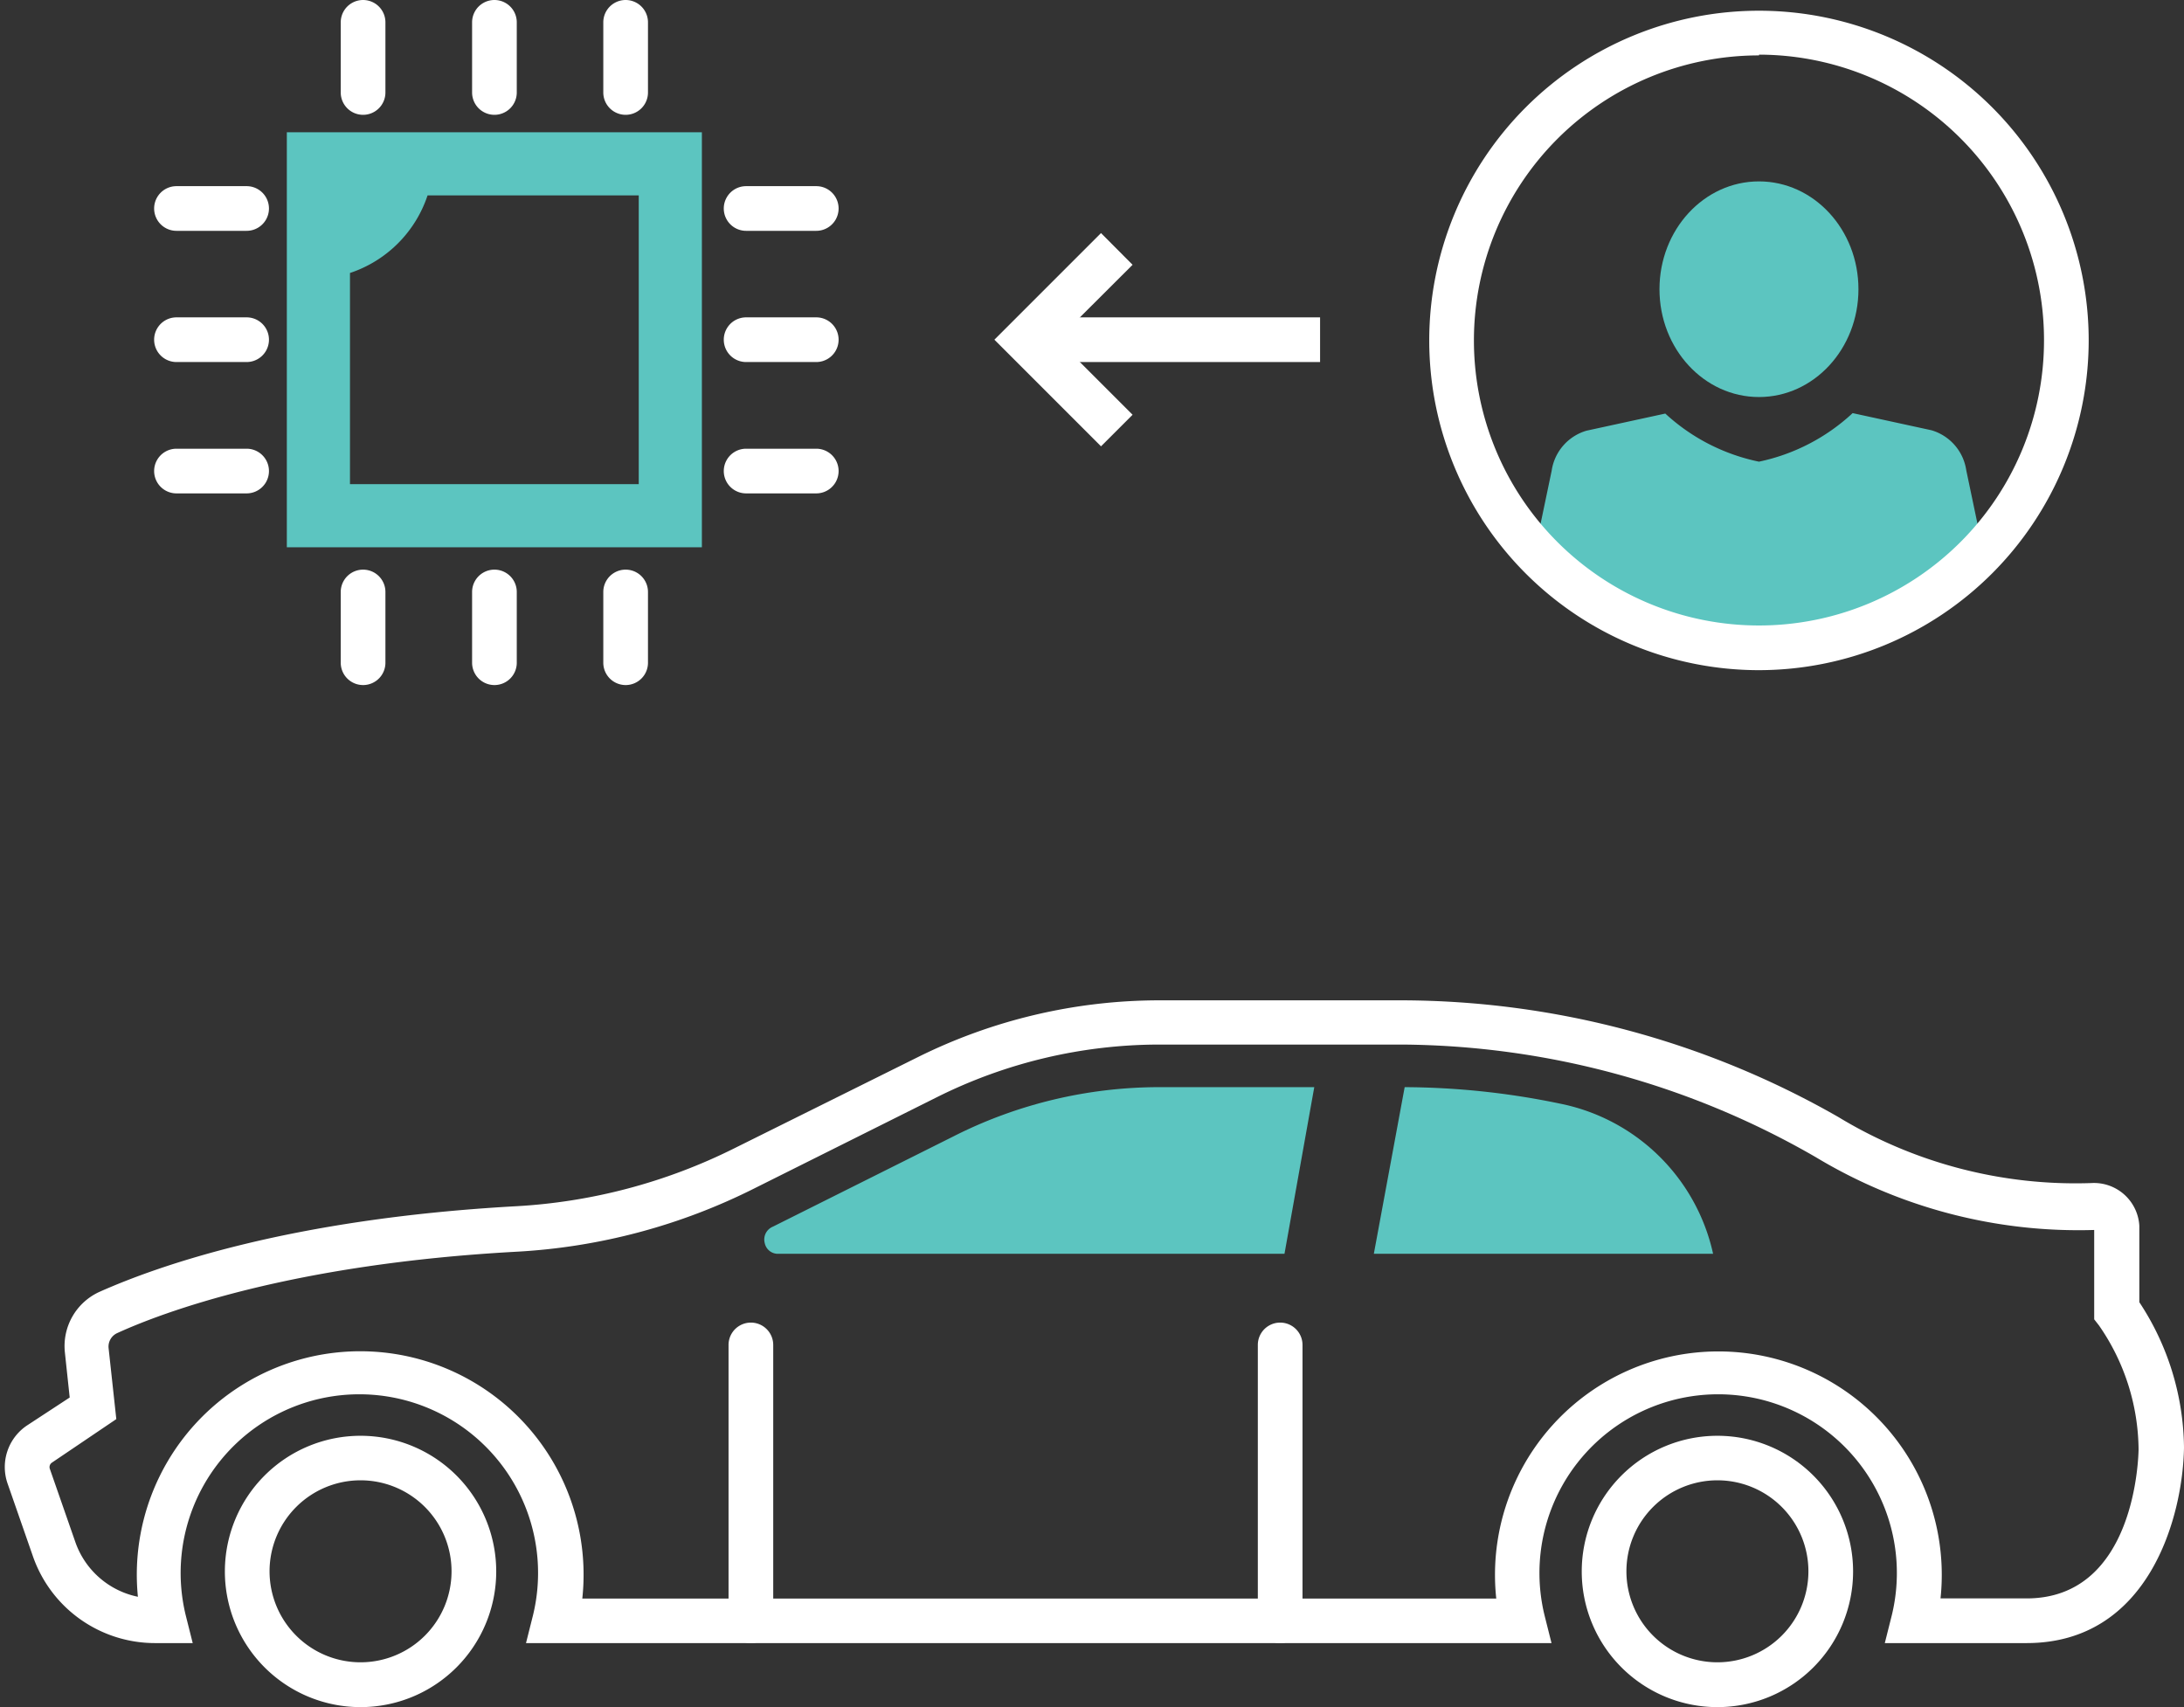<svg xmlns="http://www.w3.org/2000/svg" viewBox="-0.32 0 146.65 114.638"><rect x="-0.32" y="0" width="146.65" height="114.638" fill="#333333" stroke="none"/><title>Depositphotos_108106520_41</title><g data-name="Layer 2"><g data-name="Layer 1"><g data-name="Layer 2"><g data-name="Icon Set"><path d="M23.86 114.63a9.11 9.11 0 1 1 9.14-9.11 9.11 9.11 0 0 1-9.14 9.11zm0-15.23a6.11 6.11 0 1 0 6.14 6.12 6.11 6.11 0 0 0-6.14-6.12z" fill="#fff"/><path d="M115 114.63a9.11 9.11 0 1 1 9.11-9.11 9.11 9.11 0 0 1-9.11 9.11zm0-15.23a6.11 6.11 0 1 0 6.11 6.11A6.11 6.11 0 0 0 115 99.4z" fill="#fff"/><path d="M135.76 110.33h-9.52l.47-1.87a12 12 0 1 0-23.32 0l.47 1.87H35l.47-1.87a12 12 0 1 0-23.32 0l.47 1.87h-2.54a8.68 8.68 0 0 1-8.19-5.83l-1.7-4.88a3.36 3.36 0 0 1 1.33-3.92l2.84-1.86-.32-3a4 4 0 0 1 2.33-4.1C10.29 85 19.12 81.85 34.26 81A37.43 37.43 0 0 0 49 77.1L61.28 71a36.49 36.49 0 0 1 16.23-3.83H93.8A59.27 59.27 0 0 1 123.11 75a30.7 30.7 0 0 0 17 4.44 3.05 3.05 0 0 1 3.22 2.86v5.14a18 18 0 0 1 3 9.75c-.07 4.61-2.33 13.14-10.57 13.14zm-5.79-3h5.79c7.36 0 7.51-9.64 7.52-10a14.8 14.8 0 0 0-2.66-8.33l-.32-.41v-6a34.17 34.17 0 0 1-18.68-4.88 56.26 56.26 0 0 0-27.82-7.57H77.51a33.47 33.47 0 0 0-14.89 3.52l-12.25 6.12a40.43 40.43 0 0 1-16 4.27c-15.2.83-23.81 4.09-26.81 5.46a1 1 0 0 0-.59 1l.52 4.78-4.32 2.92a.36.36 0 0 0-.14.43l1.7 4.88a5.65 5.65 0 0 0 4.21 3.7 15 15 0 1 1 29.84.12h61.37a15 15 0 1 1 29.83 0z" fill="#fff"/><path d="M51.95 84.19a.9.9 0 0 1-.92-.72.93.93 0 0 1 .52-1.09l12.34-6.17A30.6 30.6 0 0 1 77.51 73h10.42l-2 11.19z" fill="#5cc5c0" data-name="Group"/><path d="M91.93 84.19L94 73a52 52 0 0 1 10.4 1.1 13.17 13.17 0 0 1 10.31 10.09z" fill="#5cc5c0" data-name="Group 2"/><path d="M50.1 110.33a1.5 1.5 0 0 1-1.5-1.5V90.31a1.5 1.5 0 0 1 3 0v18.52a1.5 1.5 0 0 1-1.5 1.5z" fill="#fff"/><path d="M85.64 110.33a1.5 1.5 0 0 1-1.5-1.5V90.31a1.5 1.5 0 0 1 3 0v18.52a1.5 1.5 0 0 1-1.5 1.5z" fill="#fff"/><path d="M18.94 8.88v27.87h27.87V8.88zm23.63 23.63H23.18V18.33a8.22 8.22 0 0 0 5.21-5.21h14.18z" fill="#5cc5c0"/><path d="M54.49 15.5h-4.71a1.5 1.5 0 0 1 0-3h4.71a1.5 1.5 0 0 1 0 3z" fill="#fff"/><path d="M54.49 24.31h-4.71a1.5 1.5 0 0 1 0-3h4.71a1.5 1.5 0 0 1 0 3z" fill="#fff"/><path d="M54.49 33.13h-4.71a1.5 1.5 0 0 1 0-3h4.71a1.5 1.5 0 0 1 0 3z" fill="#fff"/><path d="M16.25 15.5h-4.72a1.5 1.5 0 0 1 0-3h4.71a1.5 1.5 0 0 1 0 3z" fill="#fff"/><path d="M16.25 24.31h-4.72a1.5 1.5 0 0 1 0-3h4.71a1.5 1.5 0 0 1 0 3z" fill="#fff"/><path d="M16.25 33.13h-4.72a1.5 1.5 0 0 1 0-3h4.71a1.5 1.5 0 0 1 0 3z" fill="#fff"/><path d="M24.06 7.71a1.5 1.5 0 0 1-1.5-1.5V1.5a1.5 1.5 0 0 1 3 0v4.71a1.5 1.5 0 0 1-1.5 1.5z" fill="#fff"/><path d="M32.88 7.71a1.5 1.5 0 0 1-1.5-1.5V1.5a1.5 1.5 0 0 1 3 0v4.71a1.5 1.5 0 0 1-1.5 1.5z" fill="#fff"/><path d="M41.69 7.71a1.5 1.5 0 0 1-1.5-1.5V1.5a1.5 1.5 0 0 1 3 0v4.71a1.5 1.5 0 0 1-1.5 1.5z" fill="#fff"/><path d="M24.06 46a1.5 1.5 0 0 1-1.5-1.5v-4.75a1.5 1.5 0 0 1 3 0v4.71A1.5 1.5 0 0 1 24.1 46z" fill="#fff"/><path d="M32.88 46a1.5 1.5 0 0 1-1.5-1.5v-4.75a1.5 1.5 0 0 1 3 0v4.71A1.5 1.5 0 0 1 32.92 46z" fill="#fff"/><path d="M41.69 46a1.5 1.5 0 0 1-1.5-1.5v-4.75a1.5 1.5 0 0 1 3 0v4.71A1.5 1.5 0 0 1 41.73 46z" fill="#fff"/><path d="M131.71 31.58a3.3 3.3 0 0 0-2.34-2.69l-5.29-1.15a13.2 13.2 0 0 1-6.29 3.26 13.2 13.2 0 0 1-6.29-3.23l-5.29 1.15a3.3 3.3 0 0 0-2.34 2.69l-1.15 5.5 6.68 4.78 8.39 1.53 8.84-1.72 6.24-4.59z" fill="#5cc5c0" data-name="Group 3"/><ellipse cx="117.79" cy="19.42" rx="6.68" ry="7.24" fill="#5cc5c0" data-name="Group 4"/><path d="M117.79 45a22.14 22.14 0 1 1 22.14-22.14A22.16 22.16 0 0 1 117.79 45zm0-41.28a19.14 19.14 0 1 0 19.14 19.14A19.16 19.16 0 0 0 117.8 3.67z" fill="#fff"/><path fill="#fff" d="M68.57 21.31h19.75v3H68.57z"/><path fill="#fff" d="M73.61 29.97l-7.16-7.16 7.16-7.16 2.12 2.13-5.04 5.03 5.04 5.04-2.12 2.12z"/></g></g></g></g></svg>